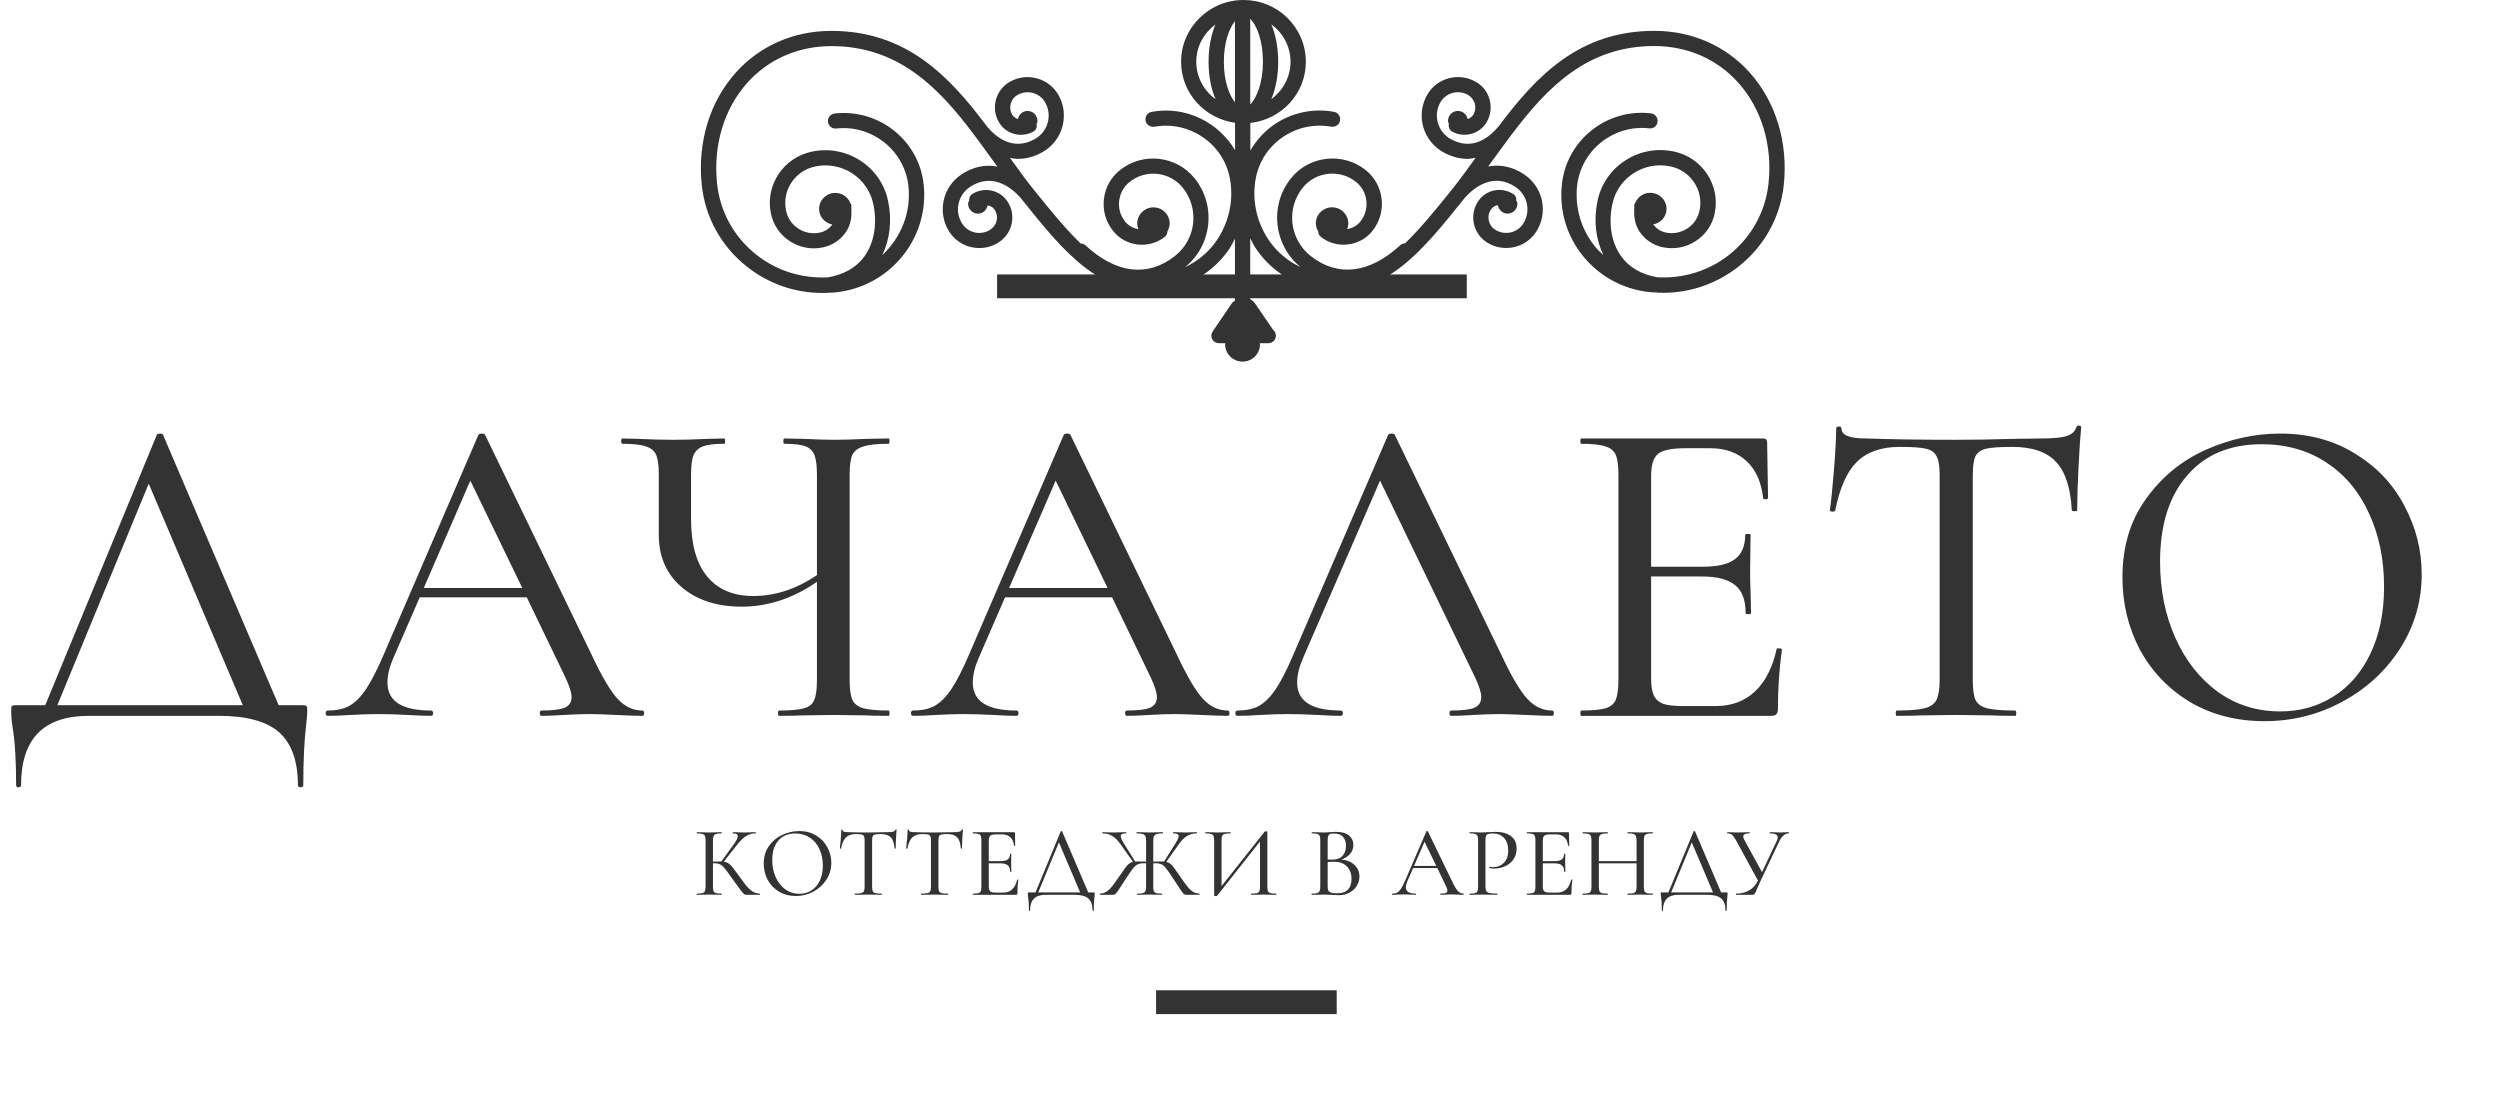 <svg width="210" height="92" viewBox="0 0 210 92" fill="none" xmlns="http://www.w3.org/2000/svg">
<path d="M83.757 24.053H123.208" stroke="#333333" stroke-width="2"/>
<path d="M97.11 84.184H112.283" stroke="#333333" stroke-width="2"/>
<path d="M63.815 75.063C63.826 75.063 63.832 75.08 63.832 75.113C63.832 75.147 63.826 75.164 63.815 75.164H62.702C62.622 75.164 62.554 75.144 62.498 75.105C62.441 75.06 62.342 74.945 62.2 74.76C62.059 74.575 61.815 74.238 61.469 73.749C61.181 73.34 60.977 73.065 60.858 72.924C60.744 72.778 60.623 72.675 60.492 72.613C60.368 72.546 60.198 72.512 59.983 72.512H59.889V74.482C59.889 74.65 59.906 74.776 59.94 74.861C59.974 74.939 60.039 74.992 60.135 75.021C60.237 75.049 60.396 75.063 60.611 75.063C60.623 75.063 60.628 75.08 60.628 75.113C60.628 75.147 60.623 75.164 60.611 75.164C60.43 75.164 60.285 75.161 60.178 75.155L59.558 75.147L58.971 75.155C58.864 75.161 58.719 75.164 58.538 75.164C58.527 75.164 58.521 75.147 58.521 75.113C58.521 75.08 58.527 75.063 58.538 75.063C58.753 75.063 58.909 75.049 59.005 75.021C59.107 74.992 59.175 74.939 59.209 74.861C59.249 74.776 59.269 74.65 59.269 74.482V70.584C59.269 70.416 59.249 70.293 59.209 70.214C59.175 70.135 59.107 70.082 59.005 70.054C58.909 70.02 58.756 70.003 58.547 70.003C58.535 70.003 58.529 69.987 58.529 69.953C58.529 69.919 58.535 69.902 58.547 69.902L58.971 69.911C59.221 69.922 59.416 69.928 59.558 69.928C59.728 69.928 59.937 69.922 60.186 69.911L60.611 69.902C60.623 69.902 60.628 69.919 60.628 69.953C60.628 69.987 60.623 70.003 60.611 70.003C60.402 70.003 60.246 70.02 60.144 70.054C60.048 70.088 59.98 70.147 59.94 70.231C59.906 70.309 59.889 70.433 59.889 70.601V72.377C60.195 72.366 60.385 72.361 60.458 72.361H60.594L61.597 70.98C61.846 70.643 61.971 70.396 61.971 70.239C61.971 70.155 61.937 70.096 61.869 70.062C61.801 70.023 61.696 70.003 61.554 70.003C61.543 70.003 61.538 69.987 61.538 69.953C61.538 69.919 61.543 69.902 61.554 69.902L61.92 69.911C62.146 69.922 62.353 69.928 62.54 69.928C62.739 69.928 62.94 69.922 63.143 69.911L63.466 69.902C63.483 69.902 63.492 69.919 63.492 69.953C63.492 69.987 63.483 70.003 63.466 70.003C63.177 70.003 62.911 70.079 62.668 70.231C62.43 70.382 62.183 70.621 61.928 70.946L60.798 72.377C60.957 72.4 61.09 72.45 61.198 72.529C61.311 72.602 61.422 72.706 61.529 72.84C61.636 72.975 61.821 73.222 62.081 73.581C62.348 73.957 62.56 74.243 62.719 74.44C62.883 74.63 63.053 74.782 63.228 74.894C63.404 75.001 63.599 75.057 63.815 75.063ZM66.848 75.265C66.321 75.265 65.852 75.144 65.438 74.903C65.03 74.656 64.713 74.325 64.486 73.909C64.265 73.489 64.155 73.031 64.155 72.537C64.155 71.959 64.302 71.465 64.596 71.056C64.891 70.64 65.268 70.329 65.727 70.121C66.192 69.914 66.664 69.81 67.146 69.81C67.684 69.81 68.157 69.936 68.565 70.189C68.972 70.436 69.284 70.764 69.499 71.174C69.72 71.583 69.831 72.018 69.831 72.478C69.831 72.989 69.695 73.458 69.423 73.884C69.151 74.311 68.785 74.647 68.327 74.894C67.874 75.141 67.381 75.265 66.848 75.265ZM67.146 75.08C67.519 75.08 67.854 74.987 68.148 74.802C68.449 74.617 68.683 74.347 68.853 73.994C69.029 73.635 69.117 73.208 69.117 72.714C69.117 72.192 69.021 71.726 68.828 71.317C68.641 70.907 68.372 70.587 68.021 70.357C67.67 70.127 67.262 70.012 66.797 70.012C66.192 70.012 65.718 70.211 65.378 70.609C65.038 71.002 64.868 71.547 64.868 72.243C64.868 72.77 64.965 73.25 65.157 73.682C65.35 74.115 65.619 74.457 65.965 74.709C66.31 74.956 66.704 75.08 67.146 75.08ZM71.872 70.062C71.52 70.062 71.249 70.158 71.056 70.349C70.869 70.534 70.733 70.84 70.648 71.266C70.642 71.283 70.623 71.291 70.589 71.291C70.56 71.286 70.546 71.278 70.546 71.266C70.569 71.109 70.594 70.857 70.623 70.508C70.651 70.16 70.665 69.897 70.665 69.717C70.665 69.689 70.682 69.675 70.716 69.675C70.75 69.675 70.767 69.689 70.767 69.717C70.767 69.84 70.92 69.902 71.226 69.902C71.713 69.919 72.282 69.928 72.934 69.928C73.268 69.928 73.622 69.922 73.996 69.911L74.574 69.902C74.778 69.902 74.928 69.888 75.024 69.86C75.126 69.832 75.191 69.776 75.22 69.692C75.225 69.67 75.242 69.658 75.271 69.658C75.299 69.658 75.313 69.67 75.313 69.692C75.296 69.855 75.279 70.107 75.262 70.45C75.245 70.786 75.237 71.059 75.237 71.266C75.237 71.278 75.22 71.283 75.186 71.283C75.157 71.283 75.14 71.278 75.135 71.266C75.112 70.834 75.01 70.525 74.829 70.34C74.653 70.155 74.378 70.062 74.005 70.062C73.778 70.062 73.614 70.074 73.512 70.096C73.415 70.118 73.347 70.166 73.308 70.239C73.274 70.312 73.257 70.433 73.257 70.601V74.482C73.257 74.656 73.274 74.782 73.308 74.861C73.347 74.939 73.421 74.992 73.529 75.021C73.642 75.049 73.82 75.063 74.064 75.063C74.075 75.063 74.081 75.08 74.081 75.113C74.081 75.147 74.075 75.164 74.064 75.164C73.871 75.164 73.718 75.161 73.605 75.155L72.934 75.147L72.288 75.155C72.175 75.161 72.016 75.164 71.812 75.164C71.801 75.164 71.795 75.147 71.795 75.113C71.795 75.08 71.801 75.063 71.812 75.063C72.05 75.063 72.226 75.049 72.339 75.021C72.452 74.992 72.528 74.939 72.569 74.861C72.608 74.776 72.628 74.65 72.628 74.482V70.584C72.628 70.421 72.608 70.306 72.569 70.239C72.535 70.166 72.467 70.118 72.365 70.096C72.268 70.074 72.104 70.062 71.872 70.062ZM77.444 70.062C77.092 70.062 76.82 70.158 76.628 70.349C76.441 70.534 76.305 70.84 76.22 71.266C76.214 71.283 76.194 71.291 76.16 71.291C76.132 71.286 76.118 71.278 76.118 71.266C76.14 71.109 76.166 70.857 76.194 70.508C76.223 70.16 76.237 69.897 76.237 69.717C76.237 69.689 76.254 69.675 76.288 69.675C76.322 69.675 76.339 69.689 76.339 69.717C76.339 69.84 76.492 69.902 76.798 69.902C77.285 69.919 77.854 69.928 78.506 69.928C78.84 69.928 79.194 69.922 79.568 69.911L80.145 69.902C80.35 69.902 80.499 69.888 80.596 69.86C80.698 69.832 80.763 69.776 80.791 69.692C80.797 69.67 80.814 69.658 80.842 69.658C80.871 69.658 80.885 69.67 80.885 69.692C80.868 69.855 80.851 70.107 80.834 70.45C80.817 70.786 80.808 71.059 80.808 71.266C80.808 71.278 80.791 71.283 80.757 71.283C80.729 71.283 80.712 71.278 80.706 71.266C80.684 70.834 80.582 70.525 80.4 70.34C80.225 70.155 79.95 70.062 79.576 70.062C79.35 70.062 79.185 70.074 79.083 70.096C78.987 70.118 78.919 70.166 78.879 70.239C78.846 70.312 78.829 70.433 78.829 70.601V74.482C78.829 74.656 78.846 74.782 78.879 74.861C78.919 74.939 78.993 74.992 79.1 75.021C79.214 75.049 79.392 75.063 79.636 75.063C79.647 75.063 79.653 75.08 79.653 75.113C79.653 75.147 79.647 75.164 79.636 75.164C79.443 75.164 79.29 75.161 79.177 75.155L78.506 75.147L77.86 75.155C77.746 75.161 77.588 75.164 77.384 75.164C77.372 75.164 77.367 75.147 77.367 75.113C77.367 75.08 77.372 75.063 77.384 75.063C77.622 75.063 77.797 75.049 77.911 75.021C78.024 74.992 78.101 74.939 78.14 74.861C78.18 74.776 78.2 74.65 78.2 74.482V70.584C78.2 70.421 78.18 70.306 78.14 70.239C78.106 70.166 78.038 70.118 77.936 70.096C77.84 70.074 77.676 70.062 77.444 70.062ZM85.437 73.901C85.437 73.884 85.454 73.879 85.488 73.884C85.522 73.884 85.539 73.893 85.539 73.909C85.488 74.274 85.462 74.65 85.462 75.037C85.462 75.083 85.451 75.116 85.428 75.138C85.411 75.155 85.377 75.164 85.326 75.164H81.732C81.721 75.164 81.715 75.147 81.715 75.113C81.715 75.08 81.721 75.063 81.732 75.063C81.942 75.063 82.095 75.049 82.191 75.021C82.287 74.992 82.352 74.939 82.386 74.861C82.42 74.776 82.437 74.65 82.437 74.482V70.584C82.437 70.416 82.42 70.293 82.386 70.214C82.352 70.135 82.287 70.082 82.191 70.054C82.095 70.02 81.942 70.003 81.732 70.003C81.721 70.003 81.715 69.987 81.715 69.953C81.715 69.919 81.721 69.902 81.732 69.902H85.182C85.233 69.902 85.258 69.928 85.258 69.978L85.275 71.03C85.275 71.047 85.258 71.056 85.224 71.056C85.197 71.056 85.182 71.047 85.182 71.03C85.148 70.727 85.043 70.495 84.868 70.332C84.692 70.169 84.463 70.088 84.179 70.088H83.712C83.446 70.088 83.27 70.124 83.185 70.197C83.1 70.27 83.058 70.41 83.058 70.618V72.335H84.035C84.318 72.335 84.522 72.288 84.647 72.192C84.777 72.097 84.842 71.943 84.842 71.729C84.842 71.718 84.859 71.712 84.893 71.712C84.927 71.712 84.944 71.718 84.944 71.729L84.936 72.428C84.936 72.591 84.939 72.714 84.944 72.798L84.953 73.219C84.953 73.231 84.936 73.236 84.901 73.236C84.868 73.236 84.85 73.231 84.85 73.219C84.85 72.972 84.786 72.795 84.655 72.689C84.525 72.576 84.313 72.52 84.018 72.52H83.058V74.448C83.058 74.594 83.075 74.704 83.109 74.776C83.143 74.849 83.202 74.903 83.287 74.936C83.372 74.965 83.502 74.979 83.678 74.979H84.281C84.582 74.979 84.831 74.886 85.029 74.701C85.227 74.51 85.363 74.243 85.437 73.901ZM91.861 74.962C91.907 74.962 91.932 74.967 91.938 74.979C91.949 74.984 91.955 75.012 91.955 75.063C91.955 75.091 91.949 75.167 91.938 75.29C91.898 75.605 91.878 76 91.878 76.477C91.878 76.505 91.861 76.519 91.827 76.519C91.793 76.519 91.776 76.505 91.776 76.477C91.776 76.022 91.657 75.689 91.419 75.475C91.181 75.268 90.802 75.164 90.281 75.164H87.808C86.953 75.164 86.525 75.602 86.525 76.477C86.525 76.505 86.508 76.519 86.474 76.519C86.445 76.519 86.432 76.505 86.432 76.477C86.432 76.011 86.409 75.644 86.364 75.374C86.347 75.268 86.338 75.164 86.338 75.063C86.338 75.018 86.341 74.99 86.347 74.979C86.358 74.967 86.386 74.962 86.432 74.962H86.984L89.1 69.835C89.105 69.818 89.125 69.81 89.159 69.81C89.193 69.81 89.213 69.818 89.219 69.835L91.411 74.962H91.861ZM87.213 74.962H90.731L88.947 70.761L87.213 74.962ZM100.749 75.063C100.76 75.063 100.766 75.08 100.766 75.113C100.766 75.147 100.76 75.164 100.749 75.164H99.627C99.559 75.164 99.499 75.144 99.448 75.105C99.398 75.06 99.31 74.948 99.185 74.768C99.06 74.583 98.837 74.243 98.514 73.749C98.253 73.351 98.061 73.076 97.936 72.924C97.817 72.768 97.692 72.66 97.562 72.605C97.432 72.543 97.256 72.512 97.035 72.512C96.967 72.512 96.913 72.515 96.874 72.52V74.482C96.874 74.65 96.891 74.776 96.925 74.861C96.959 74.939 97.027 74.992 97.129 75.021C97.231 75.049 97.389 75.063 97.605 75.063C97.616 75.063 97.622 75.08 97.622 75.113C97.622 75.147 97.616 75.164 97.605 75.164C97.423 75.164 97.279 75.161 97.171 75.155L96.551 75.147L95.965 75.155C95.863 75.161 95.721 75.164 95.54 75.164C95.523 75.164 95.514 75.147 95.514 75.113C95.514 75.08 95.523 75.063 95.54 75.063C95.755 75.063 95.911 75.049 96.007 75.021C96.109 74.992 96.177 74.939 96.211 74.861C96.251 74.776 96.271 74.65 96.271 74.482V72.52L96.101 72.512C95.88 72.512 95.704 72.543 95.574 72.605C95.443 72.66 95.316 72.768 95.192 72.924C95.067 73.076 94.877 73.348 94.622 73.741C94.367 74.14 94.16 74.457 94.002 74.692C93.843 74.923 93.739 75.06 93.688 75.105C93.636 75.144 93.577 75.164 93.509 75.164H92.396C92.384 75.164 92.379 75.147 92.379 75.113C92.379 75.08 92.384 75.063 92.396 75.063C92.6 75.057 92.781 75.004 92.94 74.903C93.104 74.796 93.263 74.647 93.416 74.457C93.569 74.26 93.778 73.968 94.044 73.581C94.265 73.256 94.427 73.025 94.529 72.891C94.631 72.751 94.73 72.641 94.826 72.562C94.928 72.478 95.044 72.422 95.174 72.394L94.146 70.946C93.908 70.604 93.671 70.362 93.433 70.222C93.195 70.076 92.92 70.003 92.608 70.003C92.597 70.003 92.591 69.987 92.591 69.953C92.591 69.919 92.597 69.902 92.608 69.902L92.931 69.911C93.146 69.922 93.348 69.928 93.534 69.928C93.722 69.928 93.934 69.922 94.172 69.911L94.588 69.902C94.605 69.902 94.614 69.919 94.614 69.953C94.614 69.987 94.605 70.003 94.588 70.003C94.435 70.003 94.322 70.023 94.248 70.062C94.174 70.096 94.138 70.152 94.138 70.231C94.138 70.371 94.262 70.635 94.512 71.022L95.353 72.369C95.409 72.364 95.506 72.361 95.642 72.361C95.71 72.361 95.919 72.366 96.271 72.377V70.584C96.271 70.421 96.248 70.301 96.203 70.222C96.157 70.138 96.078 70.082 95.965 70.054C95.857 70.02 95.695 70.003 95.48 70.003C95.469 70.003 95.463 69.987 95.463 69.953C95.463 69.919 95.469 69.902 95.48 69.902L95.939 69.911C96.2 69.922 96.403 69.928 96.551 69.928C96.709 69.928 96.93 69.922 97.214 69.911L97.673 69.902C97.684 69.902 97.69 69.919 97.69 69.953C97.69 69.987 97.684 70.003 97.673 70.003C97.457 70.003 97.293 70.02 97.18 70.054C97.072 70.088 96.993 70.147 96.942 70.231C96.896 70.315 96.874 70.438 96.874 70.601V72.377C97.225 72.366 97.435 72.361 97.503 72.361C97.633 72.361 97.726 72.364 97.783 72.369L98.624 71.03C98.754 70.828 98.851 70.665 98.913 70.542C98.975 70.419 99.007 70.318 99.007 70.239C99.007 70.155 98.97 70.096 98.896 70.062C98.822 70.023 98.709 70.003 98.556 70.003C98.539 70.003 98.531 69.987 98.531 69.953C98.531 69.919 98.539 69.902 98.556 69.902L98.973 69.911C99.211 69.922 99.423 69.928 99.61 69.928C99.797 69.928 99.998 69.922 100.213 69.911L100.536 69.902C100.547 69.902 100.553 69.919 100.553 69.953C100.553 69.987 100.547 70.003 100.536 70.003C100.224 70.003 99.95 70.076 99.712 70.222C99.474 70.362 99.236 70.604 98.998 70.946L97.97 72.394C98.1 72.422 98.213 72.478 98.31 72.562C98.412 72.641 98.514 72.751 98.616 72.891C98.718 73.025 98.879 73.256 99.1 73.581C99.366 73.968 99.576 74.26 99.729 74.457C99.882 74.647 100.037 74.796 100.196 74.903C100.36 75.004 100.545 75.057 100.749 75.063ZM107.19 75.063C107.207 75.063 107.216 75.08 107.216 75.113C107.216 75.147 107.207 75.164 107.19 75.164C107.009 75.164 106.867 75.161 106.765 75.155L106.153 75.147L105.516 75.155C105.414 75.161 105.278 75.164 105.108 75.164C105.091 75.164 105.083 75.147 105.083 75.113C105.083 75.08 105.091 75.063 105.108 75.063C105.329 75.063 105.488 75.049 105.584 75.021C105.686 74.992 105.754 74.939 105.788 74.861C105.822 74.782 105.839 74.656 105.839 74.482V70.685L102.236 75.248C102.219 75.265 102.183 75.273 102.126 75.273C102.092 75.273 102.061 75.268 102.032 75.256C102.004 75.245 101.99 75.231 101.99 75.214V70.584C101.99 70.416 101.97 70.293 101.93 70.214C101.896 70.135 101.828 70.082 101.726 70.054C101.63 70.02 101.478 70.003 101.268 70.003C101.251 70.003 101.242 69.987 101.242 69.953C101.242 69.919 101.251 69.902 101.268 69.902L101.709 69.911C101.959 69.922 102.154 69.928 102.296 69.928C102.483 69.928 102.701 69.922 102.95 69.911L103.349 69.902C103.366 69.902 103.375 69.919 103.375 69.953C103.375 69.987 103.366 70.003 103.349 70.003C103.128 70.003 102.967 70.02 102.865 70.054C102.769 70.082 102.701 70.135 102.661 70.214C102.627 70.293 102.61 70.416 102.61 70.584V74.431L106.23 69.86C106.247 69.838 106.281 69.827 106.332 69.827C106.366 69.827 106.394 69.832 106.417 69.843C106.445 69.855 106.459 69.869 106.459 69.885V74.482C106.459 74.65 106.476 74.776 106.51 74.861C106.55 74.939 106.621 74.992 106.723 75.021C106.825 75.049 106.981 75.063 107.19 75.063ZM112.688 72.201C113.14 72.24 113.503 72.391 113.775 72.655C114.053 72.913 114.192 73.233 114.192 73.615C114.192 73.912 114.115 74.182 113.962 74.423C113.809 74.664 113.599 74.855 113.333 74.995C113.072 75.13 112.778 75.197 112.45 75.197C112.268 75.197 112.07 75.189 111.855 75.172C111.775 75.167 111.682 75.161 111.575 75.155C111.466 75.15 111.345 75.147 111.209 75.147L110.623 75.155C110.515 75.161 110.37 75.164 110.189 75.164C110.178 75.164 110.173 75.147 110.173 75.113C110.173 75.08 110.178 75.063 110.189 75.063C110.393 75.063 110.543 75.049 110.64 75.021C110.742 74.987 110.81 74.931 110.844 74.852C110.883 74.773 110.903 74.65 110.903 74.482V70.584C110.903 70.416 110.886 70.293 110.852 70.214C110.818 70.135 110.753 70.082 110.657 70.054C110.56 70.02 110.41 70.003 110.206 70.003C110.189 70.003 110.181 69.987 110.181 69.953C110.181 69.919 110.189 69.902 110.206 69.902L110.623 69.911C110.861 69.922 111.056 69.928 111.209 69.928C111.311 69.928 111.405 69.925 111.49 69.919C111.58 69.914 111.656 69.908 111.719 69.902C111.894 69.885 112.061 69.877 112.22 69.877C112.707 69.877 113.072 69.978 113.316 70.18C113.56 70.382 113.682 70.652 113.682 70.988C113.682 71.258 113.594 71.499 113.418 71.712C113.242 71.92 112.999 72.083 112.688 72.201ZM112.05 70.012C111.908 70.012 111.801 70.026 111.727 70.054C111.659 70.076 111.609 70.13 111.575 70.214C111.541 70.298 111.524 70.427 111.524 70.601V72.201L111.906 72.209C112.297 72.209 112.586 72.103 112.773 71.889C112.965 71.676 113.062 71.395 113.062 71.047C113.062 70.733 112.979 70.483 112.815 70.298C112.651 70.107 112.396 70.012 112.05 70.012ZM112.322 75.037C112.73 75.037 113.033 74.933 113.231 74.726C113.429 74.513 113.529 74.213 113.529 73.825C113.529 73.399 113.404 73.056 113.155 72.798C112.911 72.534 112.571 72.4 112.135 72.394C111.976 72.389 111.772 72.394 111.524 72.411V74.482C111.524 74.622 111.543 74.731 111.583 74.81C111.628 74.889 111.707 74.948 111.821 74.987C111.934 75.021 112.101 75.037 112.322 75.037ZM122.925 75.063C122.947 75.063 122.959 75.08 122.959 75.113C122.959 75.147 122.947 75.164 122.925 75.164C122.817 75.164 122.65 75.158 122.424 75.147C122.197 75.135 122.03 75.13 121.922 75.13C121.792 75.13 121.63 75.135 121.438 75.147C121.256 75.158 121.115 75.164 121.013 75.164C120.991 75.164 120.979 75.147 120.979 75.113C120.979 75.08 120.991 75.063 121.013 75.063C121.217 75.063 121.361 75.046 121.446 75.012C121.537 74.973 121.582 74.906 121.582 74.81C121.582 74.726 121.543 74.6 121.463 74.431L120.733 72.916H118.702L118.2 74.069C118.127 74.238 118.09 74.392 118.09 74.532C118.09 74.886 118.365 75.063 118.914 75.063C118.943 75.063 118.957 75.08 118.957 75.113C118.957 75.147 118.943 75.164 118.914 75.164C118.812 75.164 118.665 75.158 118.472 75.147C118.257 75.135 118.07 75.13 117.912 75.13C117.77 75.13 117.597 75.135 117.393 75.147C117.223 75.158 117.079 75.164 116.96 75.164C116.931 75.164 116.917 75.147 116.917 75.113C116.917 75.08 116.931 75.063 116.96 75.063C117.118 75.063 117.252 75.034 117.359 74.979C117.473 74.917 117.58 74.81 117.682 74.659C117.784 74.507 117.898 74.285 118.022 73.994L119.815 69.835C119.826 69.818 119.849 69.81 119.883 69.81C119.917 69.81 119.937 69.818 119.942 69.835L121.965 74.01C122.157 74.42 122.322 74.698 122.458 74.844C122.593 74.99 122.749 75.063 122.925 75.063ZM118.778 72.739H120.648L119.662 70.702L118.778 72.739ZM124.778 74.448C124.778 74.628 124.801 74.76 124.846 74.844C124.891 74.923 124.982 74.979 125.118 75.012C125.254 75.046 125.466 75.063 125.755 75.063C125.772 75.063 125.78 75.08 125.78 75.113C125.78 75.147 125.772 75.164 125.755 75.164C125.523 75.164 125.342 75.161 125.211 75.155L124.472 75.147L123.894 75.155C123.792 75.161 123.648 75.164 123.461 75.164C123.444 75.164 123.435 75.147 123.435 75.113C123.435 75.08 123.444 75.063 123.461 75.063C123.665 75.063 123.815 75.049 123.911 75.021C124.008 74.992 124.073 74.939 124.107 74.861C124.141 74.776 124.158 74.65 124.158 74.482V70.584C124.158 70.416 124.141 70.293 124.107 70.214C124.073 70.135 124.008 70.082 123.911 70.054C123.815 70.02 123.665 70.003 123.461 70.003C123.444 70.003 123.435 69.987 123.435 69.953C123.435 69.919 123.444 69.902 123.461 69.902L123.894 69.911C124.132 69.922 124.322 69.928 124.463 69.928C124.599 69.928 124.761 69.919 124.948 69.902C125.016 69.902 125.121 69.899 125.262 69.894C125.41 69.882 125.537 69.877 125.645 69.877C126.171 69.877 126.594 69.995 126.911 70.231C127.233 70.461 127.395 70.811 127.395 71.283C127.395 71.648 127.301 71.956 127.115 72.209C126.934 72.462 126.698 72.65 126.409 72.773C126.126 72.896 125.831 72.958 125.526 72.958C125.362 72.958 125.223 72.944 125.109 72.916C125.098 72.916 125.092 72.902 125.092 72.874C125.092 72.857 125.095 72.84 125.101 72.823C125.112 72.807 125.124 72.801 125.135 72.807C125.22 72.829 125.319 72.84 125.432 72.84C125.784 72.84 126.081 72.719 126.324 72.478C126.568 72.237 126.69 71.889 126.69 71.434C126.69 70.991 126.574 70.643 126.341 70.391C126.109 70.138 125.804 70.012 125.424 70.012C125.237 70.012 125.101 70.026 125.016 70.054C124.931 70.076 124.869 70.13 124.829 70.214C124.795 70.293 124.778 70.421 124.778 70.601V74.448ZM131.975 73.901C131.975 73.884 131.992 73.879 132.026 73.884C132.06 73.884 132.077 73.893 132.077 73.909C132.026 74.274 132 74.65 132 75.037C132 75.083 131.989 75.116 131.966 75.138C131.949 75.155 131.915 75.164 131.864 75.164H128.27C128.259 75.164 128.253 75.147 128.253 75.113C128.253 75.08 128.259 75.063 128.27 75.063C128.48 75.063 128.632 75.049 128.729 75.021C128.825 74.992 128.89 74.939 128.924 74.861C128.958 74.776 128.975 74.65 128.975 74.482V70.584C128.975 70.416 128.958 70.293 128.924 70.214C128.89 70.135 128.825 70.082 128.729 70.054C128.632 70.02 128.48 70.003 128.27 70.003C128.259 70.003 128.253 69.987 128.253 69.953C128.253 69.919 128.259 69.902 128.27 69.902H131.72C131.771 69.902 131.796 69.928 131.796 69.978L131.813 71.03C131.813 71.047 131.796 71.056 131.762 71.056C131.734 71.056 131.72 71.047 131.72 71.03C131.686 70.727 131.581 70.495 131.406 70.332C131.23 70.169 131 70.088 130.717 70.088H130.25C129.984 70.088 129.808 70.124 129.723 70.197C129.638 70.27 129.596 70.41 129.596 70.618V72.335H130.573C130.856 72.335 131.06 72.288 131.185 72.192C131.315 72.097 131.38 71.943 131.38 71.729C131.38 71.718 131.397 71.712 131.431 71.712C131.465 71.712 131.482 71.718 131.482 71.729L131.474 72.428C131.474 72.591 131.476 72.714 131.482 72.798L131.491 73.219C131.491 73.231 131.474 73.236 131.44 73.236C131.406 73.236 131.389 73.231 131.389 73.219C131.389 72.972 131.323 72.795 131.193 72.689C131.063 72.576 130.85 72.52 130.556 72.52H129.596V74.448C129.596 74.594 129.613 74.704 129.647 74.776C129.681 74.849 129.74 74.903 129.825 74.936C129.91 74.965 130.04 74.979 130.216 74.979H130.819C131.119 74.979 131.369 74.886 131.567 74.701C131.765 74.51 131.901 74.243 131.975 73.901ZM138.815 75.063C138.832 75.063 138.841 75.08 138.841 75.113C138.841 75.147 138.832 75.164 138.815 75.164C138.634 75.164 138.492 75.161 138.39 75.155L137.787 75.147L137.133 75.155C137.037 75.161 136.903 75.164 136.733 75.164C136.716 75.164 136.708 75.147 136.708 75.113C136.708 75.08 136.716 75.063 136.733 75.063C136.954 75.063 137.113 75.049 137.209 75.021C137.311 74.992 137.379 74.939 137.413 74.861C137.453 74.776 137.473 74.65 137.473 74.482V72.52H134.303V74.482C134.303 74.65 134.32 74.776 134.354 74.861C134.394 74.939 134.462 74.992 134.558 75.021C134.66 75.049 134.821 75.063 135.042 75.063C135.054 75.063 135.059 75.08 135.059 75.113C135.059 75.147 135.054 75.164 135.042 75.164C134.861 75.164 134.719 75.161 134.617 75.155L133.98 75.147L133.385 75.155C133.283 75.161 133.139 75.164 132.952 75.164C132.941 75.164 132.935 75.147 132.935 75.113C132.935 75.08 132.941 75.063 132.952 75.063C133.168 75.063 133.323 75.049 133.419 75.021C133.521 74.992 133.589 74.939 133.623 74.861C133.663 74.776 133.683 74.65 133.683 74.482V70.584C133.683 70.416 133.663 70.293 133.623 70.214C133.589 70.135 133.521 70.082 133.419 70.054C133.323 70.02 133.171 70.003 132.961 70.003C132.95 70.003 132.944 69.987 132.944 69.953C132.944 69.919 132.95 69.902 132.961 69.902L133.394 69.911C133.632 69.922 133.827 69.928 133.98 69.928C134.15 69.928 134.366 69.922 134.626 69.911L135.042 69.902C135.054 69.902 135.059 69.919 135.059 69.953C135.059 69.987 135.054 70.003 135.042 70.003C134.827 70.003 134.668 70.02 134.566 70.054C134.465 70.088 134.394 70.147 134.354 70.231C134.32 70.309 134.303 70.433 134.303 70.601V72.335H137.473V70.601C137.473 70.433 137.453 70.309 137.413 70.231C137.379 70.147 137.311 70.088 137.209 70.054C137.107 70.02 136.949 70.003 136.733 70.003C136.716 70.003 136.708 69.987 136.708 69.953C136.708 69.919 136.716 69.902 136.733 69.902L137.133 69.911C137.382 69.922 137.6 69.928 137.787 69.928C137.94 69.928 138.141 69.922 138.39 69.911L138.815 69.902C138.832 69.902 138.841 69.919 138.841 69.953C138.841 69.987 138.832 70.003 138.815 70.003C138.6 70.003 138.441 70.02 138.339 70.054C138.243 70.082 138.175 70.135 138.135 70.214C138.101 70.293 138.084 70.416 138.084 70.584V74.482C138.084 74.65 138.101 74.776 138.135 74.861C138.175 74.939 138.243 74.992 138.339 75.021C138.441 75.049 138.6 75.063 138.815 75.063ZM145.025 74.962C145.07 74.962 145.096 74.967 145.101 74.979C145.113 74.984 145.118 75.012 145.118 75.063C145.118 75.091 145.113 75.167 145.101 75.29C145.062 75.605 145.042 76 145.042 76.477C145.042 76.505 145.025 76.519 144.991 76.519C144.957 76.519 144.94 76.505 144.94 76.477C144.94 76.022 144.821 75.689 144.583 75.475C144.345 75.268 143.966 75.164 143.444 75.164H140.971C140.116 75.164 139.688 75.602 139.688 76.477C139.688 76.505 139.671 76.519 139.637 76.519C139.609 76.519 139.595 76.505 139.595 76.477C139.595 76.011 139.573 75.644 139.527 75.374C139.51 75.268 139.501 75.164 139.501 75.063C139.501 75.018 139.505 74.99 139.51 74.979C139.522 74.967 139.549 74.962 139.595 74.962H140.147L142.263 69.835C142.269 69.818 142.289 69.81 142.323 69.81C142.357 69.81 142.377 69.818 142.382 69.835L144.574 74.962H145.025ZM140.377 74.962H143.894L142.11 70.761L140.377 74.962ZM150.253 69.902C150.27 69.902 150.279 69.919 150.279 69.953C150.279 69.987 150.27 70.003 150.253 70.003C150.106 70.003 149.961 70.062 149.82 70.18C149.684 70.293 149.565 70.453 149.463 70.66L147.9 73.968C147.826 74.137 147.764 74.277 147.713 74.389C147.667 74.496 147.628 74.586 147.594 74.659C147.543 74.782 147.497 74.886 147.458 74.97C147.418 75.049 147.378 75.102 147.339 75.13C147.305 75.152 147.254 75.164 147.186 75.164H145.835C145.823 75.164 145.818 75.147 145.818 75.113C145.818 75.08 145.823 75.063 145.835 75.063C146.243 75.063 146.602 74.976 146.914 74.802C147.231 74.622 147.483 74.344 147.67 73.968L145.835 70.601C145.71 70.371 145.597 70.214 145.495 70.13C145.398 70.045 145.266 70.003 145.096 70.003C145.084 70.003 145.079 69.987 145.079 69.953C145.079 69.919 145.084 69.902 145.096 69.902L145.419 69.911C145.588 69.922 145.747 69.928 145.894 69.928C146.138 69.928 146.384 69.922 146.634 69.911C146.713 69.905 146.821 69.902 146.956 69.902C146.967 69.902 146.973 69.919 146.973 69.953C146.973 69.987 146.967 70.003 146.956 70.003C146.605 70.003 146.43 70.093 146.43 70.273C146.43 70.335 146.455 70.416 146.506 70.517L148.01 73.261L149.251 70.626C149.302 70.525 149.327 70.433 149.327 70.349C149.327 70.118 149.109 70.003 148.673 70.003C148.661 70.003 148.656 69.987 148.656 69.953C148.656 69.919 148.661 69.902 148.673 69.902L149.03 69.911C149.234 69.922 149.412 69.928 149.565 69.928C149.678 69.928 149.797 69.922 149.922 69.911L150.253 69.902Z" fill="#333333"/>
<path d="M25.401 59.236C25.601 59.236 25.714 59.261 25.739 59.311C25.789 59.336 25.814 59.46 25.814 59.684C25.814 59.808 25.789 60.144 25.739 60.69C25.564 62.082 25.476 63.834 25.476 65.947C25.476 66.071 25.401 66.133 25.25 66.133C25.099 66.133 25.024 66.071 25.024 65.947C25.024 63.934 24.497 62.455 23.444 61.51C22.39 60.591 20.709 60.131 18.401 60.131H7.451C3.663 60.131 1.769 62.069 1.769 65.947C1.769 66.071 1.694 66.133 1.543 66.133C1.418 66.133 1.355 66.071 1.355 65.947C1.355 63.884 1.254 62.256 1.054 61.063C0.979 60.591 0.941 60.131 0.941 59.684C0.941 59.485 0.953 59.36 0.979 59.311C1.029 59.261 1.154 59.236 1.355 59.236H3.801L13.171 36.532C13.196 36.457 13.284 36.42 13.434 36.42C13.585 36.42 13.672 36.457 13.697 36.532L23.406 59.236H25.401ZM4.817 59.236H20.396L12.493 40.633L4.817 59.236ZM53.959 59.684C54.059 59.684 54.109 59.758 54.109 59.907C54.109 60.056 54.059 60.131 53.959 60.131C53.482 60.131 52.742 60.106 51.738 60.056C50.735 60.007 49.995 59.982 49.518 59.982C48.941 59.982 48.226 60.007 47.373 60.056C46.57 60.106 45.943 60.131 45.492 60.131C45.391 60.131 45.341 60.056 45.341 59.907C45.341 59.758 45.391 59.684 45.492 59.684C46.395 59.684 47.035 59.609 47.411 59.46C47.812 59.286 48.013 58.988 48.013 58.565C48.013 58.192 47.837 57.633 47.486 56.887L44.25 50.177H35.256L33.036 55.284C32.71 56.03 32.547 56.713 32.547 57.335C32.547 58.901 33.764 59.684 36.197 59.684C36.322 59.684 36.385 59.758 36.385 59.907C36.385 60.056 36.322 60.131 36.197 60.131C35.745 60.131 35.093 60.106 34.24 60.056C33.287 60.007 32.459 59.982 31.757 59.982C31.13 59.982 30.364 60.007 29.461 60.056C28.709 60.106 28.069 60.131 27.542 60.131C27.417 60.131 27.354 60.056 27.354 59.907C27.354 59.758 27.417 59.684 27.542 59.684C28.245 59.684 28.834 59.559 29.311 59.311C29.812 59.037 30.289 58.565 30.741 57.894C31.192 57.223 31.694 56.241 32.246 54.949L40.186 36.532C40.236 36.457 40.336 36.42 40.487 36.42C40.637 36.42 40.725 36.457 40.75 36.532L49.706 55.023C50.559 56.838 51.287 58.068 51.889 58.714C52.491 59.36 53.181 59.684 53.959 59.684ZM35.595 49.394H43.874L39.508 40.372L35.595 49.394ZM74.644 59.684C74.693 59.684 74.719 59.758 74.719 59.907C74.719 60.056 74.693 60.131 74.644 60.131C73.841 60.131 73.201 60.118 72.725 60.093L70.09 60.056L67.381 60.093C66.93 60.118 66.29 60.131 65.462 60.131C65.387 60.131 65.349 60.056 65.349 59.907C65.349 59.758 65.387 59.684 65.462 59.684C66.415 59.684 67.105 59.621 67.532 59.497C67.983 59.373 68.271 59.137 68.397 58.789C68.548 58.441 68.623 57.882 68.623 57.111V48.872C66.616 50.264 64.508 50.96 62.301 50.96C60.219 50.96 58.538 50.413 57.258 49.319C55.979 48.226 55.339 46.759 55.339 44.92V39.85C55.339 39.104 55.264 38.557 55.114 38.21C54.963 37.862 54.675 37.626 54.248 37.501C53.847 37.352 53.194 37.278 52.291 37.278C52.216 37.278 52.178 37.203 52.178 37.054C52.178 36.905 52.216 36.83 52.291 36.83L53.721 36.867C54.675 36.917 55.628 36.942 56.581 36.942C57.434 36.942 58.362 36.917 59.366 36.867L60.833 36.83C60.883 36.83 60.909 36.905 60.909 37.054C60.909 37.203 60.883 37.278 60.833 37.278C60.031 37.278 59.428 37.352 59.027 37.501C58.651 37.65 58.387 37.911 58.237 38.284C58.111 38.632 58.049 39.179 58.049 39.925V43.615C58.049 45.728 58.5 47.331 59.403 48.425C60.306 49.518 61.598 50.065 63.279 50.065C65.111 50.065 66.892 49.481 68.623 48.313V39.925C68.623 39.179 68.56 38.632 68.435 38.284C68.309 37.911 68.058 37.65 67.682 37.501C67.306 37.352 66.704 37.278 65.876 37.278C65.826 37.278 65.801 37.203 65.801 37.054C65.801 36.905 65.826 36.83 65.876 36.83L67.607 36.867C68.61 36.917 69.438 36.942 70.09 36.942C70.793 36.942 71.671 36.917 72.725 36.867L74.644 36.83C74.693 36.83 74.719 36.905 74.719 37.054C74.719 37.203 74.693 37.278 74.644 37.278C73.69 37.278 72.988 37.352 72.536 37.501C72.085 37.626 71.771 37.862 71.596 38.21C71.445 38.557 71.37 39.104 71.37 39.85V57.111C71.37 57.857 71.445 58.416 71.596 58.789C71.771 59.137 72.085 59.373 72.536 59.497C72.988 59.621 73.69 59.684 74.644 59.684ZM103.126 59.684C103.226 59.684 103.276 59.758 103.276 59.907C103.276 60.056 103.226 60.131 103.126 60.131C102.65 60.131 101.909 60.106 100.906 60.056C99.903 60.007 99.162 59.982 98.686 59.982C98.108 59.982 97.393 60.007 96.541 60.056C95.738 60.106 95.111 60.131 94.659 60.131C94.559 60.131 94.509 60.056 94.509 59.907C94.509 59.758 94.559 59.684 94.659 59.684C95.562 59.684 96.202 59.609 96.578 59.46C96.98 59.286 97.18 58.988 97.18 58.565C97.18 58.192 97.005 57.633 96.654 56.887L93.417 50.177H84.424L82.204 55.284C81.878 56.03 81.714 56.713 81.714 57.335C81.714 58.901 82.931 59.684 85.365 59.684C85.49 59.684 85.553 59.758 85.553 59.907C85.553 60.056 85.49 60.131 85.365 60.131C84.913 60.131 84.26 60.106 83.408 60.056C82.454 60.007 81.626 59.982 80.924 59.982C80.297 59.982 79.532 60.007 78.629 60.056C77.876 60.106 77.237 60.131 76.71 60.131C76.584 60.131 76.522 60.056 76.522 59.907C76.522 59.758 76.584 59.684 76.71 59.684C77.412 59.684 78.002 59.559 78.478 59.311C78.98 59.037 79.457 58.565 79.908 57.894C80.36 57.223 80.862 56.241 81.413 54.949L89.353 36.532C89.404 36.457 89.504 36.42 89.654 36.42C89.805 36.42 89.893 36.457 89.918 36.532L98.874 55.023C99.727 56.838 100.454 58.068 101.056 58.714C101.658 59.36 102.348 59.684 103.126 59.684ZM84.763 49.394H93.041L88.676 40.372L84.763 49.394ZM130.374 59.684C130.475 59.684 130.524 59.758 130.524 59.907C130.524 60.056 130.475 60.131 130.374 60.131C129.897 60.131 129.157 60.106 128.154 60.056C127.15 60.007 126.41 59.982 125.933 59.982C125.357 59.982 124.642 60.007 123.788 60.056C122.986 60.106 122.359 60.131 121.907 60.131C121.807 60.131 121.756 60.056 121.756 59.907C121.756 59.758 121.807 59.684 121.907 59.684C122.81 59.684 123.45 59.609 123.826 59.46C124.228 59.286 124.428 58.988 124.428 58.565C124.428 58.192 124.253 57.633 123.901 56.887L115.924 40.372L109.451 55.284C109.126 56.03 108.962 56.713 108.962 57.335C108.962 58.901 110.179 59.684 112.612 59.684C112.738 59.684 112.801 59.758 112.801 59.907C112.801 60.056 112.738 60.131 112.612 60.131C112.161 60.131 111.509 60.106 110.656 60.056C109.703 60.007 108.875 59.982 108.172 59.982C107.545 59.982 106.78 60.007 105.877 60.056C105.124 60.106 104.484 60.131 103.957 60.131C103.832 60.131 103.769 60.056 103.769 59.907C103.769 59.758 103.832 59.684 103.957 59.684C104.66 59.684 105.25 59.559 105.726 59.311C106.228 59.037 106.704 58.565 107.156 57.894C107.608 57.223 108.11 56.241 108.661 54.949L116.601 36.532C116.652 36.457 116.752 36.42 116.902 36.42C117.053 36.42 117.141 36.457 117.166 36.532L126.122 55.023C126.975 56.838 127.702 58.068 128.304 58.714C128.906 59.36 129.596 59.684 130.374 59.684ZM149.231 54.539C149.231 54.464 149.306 54.439 149.456 54.464C149.607 54.464 149.682 54.501 149.682 54.576C149.456 56.191 149.344 57.857 149.344 59.572C149.344 59.77 149.293 59.92 149.193 60.019C149.118 60.093 148.967 60.131 148.741 60.131H132.824C132.774 60.131 132.749 60.056 132.749 59.907C132.749 59.758 132.774 59.684 132.824 59.684C133.752 59.684 134.429 59.621 134.856 59.497C135.282 59.373 135.571 59.137 135.721 58.789C135.872 58.416 135.947 57.857 135.947 57.111V39.85C135.947 39.104 135.872 38.557 135.721 38.21C135.571 37.862 135.282 37.626 134.856 37.501C134.429 37.352 133.752 37.278 132.824 37.278C132.774 37.278 132.749 37.203 132.749 37.054C132.749 36.905 132.774 36.83 132.824 36.83H148.102C148.328 36.83 148.44 36.942 148.44 37.166L148.516 41.826C148.516 41.9 148.44 41.938 148.29 41.938C148.164 41.938 148.102 41.9 148.102 41.826C147.951 40.484 147.487 39.452 146.709 38.731C145.931 38.011 144.915 37.65 143.661 37.65H141.592C140.412 37.65 139.635 37.812 139.259 38.135C138.882 38.458 138.694 39.08 138.694 39.999V47.604H143.022C144.276 47.604 145.179 47.393 145.731 46.971C146.308 46.548 146.597 45.865 146.597 44.92C146.597 44.87 146.672 44.846 146.822 44.846C146.973 44.846 147.048 44.87 147.048 44.92L147.01 48.014C147.01 48.735 147.023 49.282 147.048 49.655L147.086 51.519C147.086 51.569 147.01 51.593 146.86 51.593C146.709 51.593 146.634 51.569 146.634 51.519C146.634 50.425 146.345 49.642 145.769 49.17C145.192 48.673 144.251 48.425 142.946 48.425H138.694V56.962C138.694 57.608 138.77 58.093 138.92 58.416C139.071 58.739 139.334 58.975 139.71 59.124C140.087 59.248 140.663 59.311 141.441 59.311H144.113C145.442 59.311 146.546 58.901 147.424 58.08C148.302 57.235 148.904 56.055 149.231 54.539ZM159.58 37.538C158.025 37.538 156.82 37.961 155.968 38.806C155.14 39.626 154.538 40.981 154.161 42.87C154.137 42.944 154.049 42.981 153.898 42.981C153.772 42.957 153.71 42.919 153.71 42.87C153.81 42.174 153.923 41.055 154.049 39.514C154.174 37.973 154.237 36.805 154.237 36.01C154.237 35.886 154.312 35.824 154.462 35.824C154.613 35.824 154.688 35.886 154.688 36.01C154.688 36.557 155.366 36.83 156.72 36.83C158.878 36.905 161.399 36.942 164.284 36.942C165.764 36.942 167.332 36.917 168.988 36.867L171.547 36.83C172.45 36.83 173.114 36.768 173.541 36.644C173.992 36.52 174.281 36.271 174.406 35.898C174.431 35.799 174.507 35.749 174.632 35.749C174.758 35.749 174.82 35.799 174.82 35.898C174.745 36.619 174.67 37.737 174.595 39.253C174.519 40.745 174.482 41.95 174.482 42.87C174.482 42.919 174.406 42.944 174.256 42.944C174.13 42.944 174.055 42.919 174.03 42.87C173.93 40.956 173.478 39.589 172.675 38.769C171.898 37.949 170.681 37.538 169.025 37.538C168.022 37.538 167.294 37.588 166.843 37.688C166.416 37.787 166.115 37.998 165.94 38.321C165.789 38.645 165.714 39.179 165.714 39.925V57.111C165.714 57.882 165.789 58.441 165.94 58.789C166.115 59.137 166.442 59.373 166.918 59.497C167.42 59.621 168.21 59.684 169.289 59.684C169.339 59.684 169.364 59.758 169.364 59.907C169.364 60.056 169.339 60.131 169.289 60.131C168.436 60.131 167.759 60.118 167.257 60.093L164.284 60.056L161.424 60.093C160.922 60.118 160.22 60.131 159.317 60.131C159.266 60.131 159.241 60.056 159.241 59.907C159.241 59.758 159.266 59.684 159.317 59.684C160.37 59.684 161.148 59.621 161.65 59.497C162.152 59.373 162.49 59.137 162.666 58.789C162.841 58.416 162.929 57.857 162.929 57.111V39.85C162.929 39.129 162.841 38.62 162.666 38.321C162.515 37.998 162.214 37.787 161.763 37.688C161.336 37.588 160.609 37.538 159.58 37.538ZM190.213 60.578C187.88 60.578 185.799 60.044 183.967 58.975C182.161 57.882 180.756 56.415 179.752 54.576C178.774 52.712 178.285 50.686 178.285 48.499C178.285 45.939 178.937 43.752 180.241 41.938C181.546 40.099 183.214 38.719 185.246 37.8C187.304 36.88 189.398 36.42 191.531 36.42C193.914 36.42 196.008 36.979 197.815 38.098C199.621 39.191 201.001 40.645 201.954 42.46C202.932 44.274 203.422 46.2 203.422 48.238C203.422 50.5 202.82 52.575 201.615 54.464C200.411 56.353 198.793 57.844 196.761 58.938C194.755 60.031 192.572 60.578 190.213 60.578ZM191.531 59.758C193.186 59.758 194.667 59.348 195.971 58.528C197.301 57.708 198.342 56.515 199.094 54.949C199.872 53.358 200.261 51.469 200.261 49.282C200.261 46.971 199.835 44.908 198.981 43.093C198.153 41.279 196.962 39.862 195.406 38.843C193.851 37.824 192.045 37.315 189.988 37.315C187.304 37.315 185.209 38.197 183.703 39.962C182.198 41.702 181.446 44.112 181.446 47.194C181.446 49.531 181.872 51.656 182.725 53.569C183.578 55.483 184.77 56.999 186.3 58.118C187.831 59.211 189.574 59.758 191.531 59.758Z" fill="#333333"/>
<path d="M146.951 6.068C144.937 3.837 142.11 2.601 138.997 2.592C138.979 2.592 138.964 2.592 138.949 2.592C132.668 2.592 129.064 6.373 125.911 10.58C125.165 11.495 123.719 12.723 121.858 11.681C120.764 11.07 120.376 9.688 120.986 8.604C121.442 7.797 122.479 7.506 123.296 7.964C123.579 8.121 123.784 8.383 123.882 8.696C123.969 9.009 123.932 9.338 123.767 9.62C123.656 9.813 123.476 9.937 123.281 9.998C123.198 9.564 122.79 9.261 122.347 9.327C121.888 9.394 121.575 9.816 121.645 10.27C121.65 10.316 121.698 10.338 121.707 10.379C121.655 10.641 121.731 10.912 121.975 11.05C123.005 11.619 124.309 11.259 124.891 10.242C125.222 9.663 125.301 8.989 125.121 8.349C124.948 7.709 124.528 7.178 123.934 6.853C122.496 6.055 120.678 6.557 119.877 7.978C118.915 9.673 119.521 11.83 121.234 12.786C121.908 13.159 122.597 13.344 123.283 13.344C123.508 13.344 123.729 13.293 123.949 13.256C123.306 14.149 122.665 15.044 121.998 15.875C120.523 17.721 119.253 19.262 118.018 20.443C117.87 20.456 117.733 20.49 117.623 20.595C115.05 22.977 112.373 23.299 110.094 21.503C108.32 20.099 108.017 17.528 109.43 15.766C110.52 14.415 112.518 14.186 113.886 15.265C114.384 15.662 114.705 16.228 114.774 16.863C114.847 17.493 114.667 18.116 114.266 18.615C113.998 18.96 113.598 19.166 113.164 19.245C113.219 19.096 113.259 18.938 113.259 18.769C113.259 18.025 112.653 17.414 111.892 17.414C111.138 17.414 110.53 18.025 110.53 18.769C110.53 19.012 110.607 19.225 110.725 19.424C110.73 19.602 110.793 19.776 110.951 19.895C111.592 20.401 112.39 20.634 113.215 20.535C114.029 20.443 114.763 20.044 115.276 19.409C115.884 18.642 116.168 17.689 116.057 16.719C115.947 15.748 115.466 14.877 114.7 14.272C112.781 12.759 109.969 13.07 108.443 14.976C106.612 17.259 106.98 20.585 109.245 22.438C108.241 21.959 107.365 21.262 106.69 20.329C105.582 18.798 105.141 16.862 105.477 15.014C105.738 13.591 106.536 12.354 107.737 11.528C108.934 10.704 110.38 10.386 111.825 10.643C112.165 10.694 112.506 10.476 112.566 10.131C112.624 9.784 112.398 9.455 112.05 9.392C110.285 9.074 108.489 9.462 107.006 10.481C106.181 11.053 105.523 11.8 105.029 12.643V10.326C107.647 10.039 109.691 7.859 109.691 5.191C109.691 3.804 109.144 2.5 108.158 1.52C107.168 0.538 105.853 0 104.451 0C101.561 0 99.211 2.33 99.211 5.191C99.211 7.814 101.189 9.962 103.746 10.314V12.621C102.353 10.263 99.596 8.876 96.747 9.394C96.395 9.455 96.162 9.785 96.226 10.134C96.287 10.476 96.621 10.697 96.972 10.646C99.926 10.118 102.781 12.076 103.317 15.015C103.653 16.868 103.212 18.803 102.106 20.334C101.43 21.268 100.55 21.965 99.546 22.444C101.819 20.59 102.187 17.263 100.346 14.979C98.816 13.076 96.015 12.76 94.094 14.275C93.323 14.882 92.84 15.754 92.727 16.722C92.617 17.69 92.891 18.643 93.509 19.41C94.563 20.725 96.508 20.945 97.838 19.898C97.994 19.779 98.053 19.608 98.067 19.424C98.177 19.226 98.254 19.012 98.254 18.774C98.254 18.025 97.646 17.419 96.89 17.419C96.138 17.419 95.528 18.025 95.528 18.774C95.528 18.938 95.572 19.096 95.623 19.248C95.204 19.176 94.805 18.972 94.512 18.618C94.118 18.119 93.93 17.499 94.01 16.863C94.089 16.233 94.397 15.665 94.905 15.27C96.271 14.189 98.269 14.421 99.355 15.769C100.767 17.528 100.476 20.104 98.689 21.509C96.41 23.302 93.74 22.985 91.166 20.595C91.054 20.496 90.912 20.461 90.775 20.451C89.544 19.263 88.266 17.722 86.793 15.878C86.123 15.048 85.481 14.152 84.838 13.259C85.059 13.299 85.279 13.347 85.505 13.347C86.187 13.347 86.877 13.165 87.55 12.789C89.262 11.836 89.872 9.678 88.91 7.979C88.105 6.563 86.282 6.058 84.853 6.856C84.266 7.181 83.846 7.712 83.666 8.352C83.487 8.992 83.566 9.666 83.898 10.243C84.174 10.735 84.63 11.092 85.185 11.244C85.731 11.398 86.308 11.327 86.808 11.05C87.057 10.913 87.124 10.643 87.075 10.384C87.088 10.338 87.131 10.319 87.141 10.27C87.2 9.816 86.888 9.396 86.434 9.328C85.99 9.262 85.585 9.567 85.506 10.001C85.3 9.935 85.125 9.808 85.015 9.623C84.856 9.339 84.819 9.01 84.905 8.696C84.99 8.383 85.195 8.122 85.487 7.964C86.298 7.514 87.347 7.798 87.795 8.602C88.411 9.689 88.024 11.071 86.923 11.682C85.075 12.71 83.646 11.517 82.897 10.607C79.743 6.389 76.124 2.595 69.832 2.595C69.817 2.595 69.802 2.595 69.783 2.595C66.67 2.605 63.846 3.841 61.831 6.071C59.61 8.535 58.561 11.999 58.953 15.579C59.245 18.268 60.584 20.68 62.715 22.377C64.549 23.841 66.78 24.61 69.093 24.61C69.174 24.61 69.252 24.601 69.342 24.601C69.355 24.601 69.366 24.615 69.381 24.615C69.411 24.615 69.435 24.615 69.462 24.61C69.501 24.605 69.525 24.595 69.56 24.59C69.781 24.581 70.004 24.581 70.228 24.553C74.78 24.064 78.081 19.993 77.587 15.479C77.185 11.8 73.855 9.13 70.118 9.531C69.766 9.57 69.511 9.882 69.55 10.229C69.592 10.578 69.866 10.835 70.256 10.794C73.251 10.462 75.977 12.632 76.305 15.613C76.557 17.876 75.659 19.985 74.112 21.429C74.748 20.106 74.949 18.506 74.595 16.863C74.3 15.463 73.469 14.265 72.262 13.485C71.048 12.707 69.606 12.44 68.194 12.738C67.027 12.984 66.026 13.662 65.38 14.654C64.734 15.643 64.513 16.818 64.762 17.96C64.962 18.913 65.529 19.731 66.349 20.262C67.176 20.798 68.157 20.986 69.132 20.778C69.939 20.605 70.632 20.139 71.084 19.451C71.44 18.907 71.55 18.272 71.515 17.637C71.515 17.617 71.53 17.597 71.53 17.573C71.53 17.538 71.515 17.518 71.51 17.483C71.499 17.374 71.53 17.27 71.505 17.161C71.494 17.116 71.451 17.101 71.43 17.057C71.236 16.565 70.75 16.213 70.189 16.203C69.433 16.193 68.814 16.788 68.804 17.537C68.793 18.2 69.283 18.736 69.919 18.863C69.655 19.2 69.303 19.443 68.878 19.537C68.248 19.676 67.602 19.552 67.064 19.205C66.528 18.855 66.156 18.324 66.031 17.706C65.86 16.887 66.008 16.053 66.47 15.349C66.931 14.645 67.642 14.161 68.473 13.984C69.55 13.756 70.65 13.959 71.574 14.553C72.494 15.148 73.125 16.064 73.356 17.128C73.708 18.778 73.436 20.381 72.619 21.527C71.938 22.475 70.871 23.073 69.558 23.297C67.37 23.406 65.252 22.76 63.528 21.391C61.66 19.907 60.491 17.8 60.238 15.445C59.886 12.226 60.82 9.121 62.798 6.926C64.564 4.967 67.054 3.881 69.796 3.874C69.812 3.874 69.826 3.874 69.841 3.874C75.453 3.874 78.818 7.333 81.757 11.232C81.763 11.238 81.757 11.246 81.763 11.253C81.783 11.276 81.808 11.293 81.817 11.317C82.348 12.02 82.868 12.732 83.378 13.445C83.514 13.634 83.65 13.806 83.782 13.993C82.767 13.799 81.736 14.01 80.78 14.64C79.144 15.721 78.698 17.909 79.779 19.527C80.351 20.376 81.298 20.837 82.262 20.837C82.829 20.837 83.401 20.678 83.909 20.346C84.47 19.976 84.849 19.418 84.986 18.763C85.116 18.113 84.986 17.448 84.612 16.897C83.958 15.934 82.626 15.671 81.653 16.311C81.455 16.445 81.394 16.663 81.408 16.882C81.388 16.941 81.328 16.981 81.323 17.046C81.282 17.502 81.621 17.899 82.085 17.944C82.516 17.981 82.877 17.673 82.957 17.254C83.188 17.289 83.408 17.398 83.544 17.606C83.721 17.869 83.791 18.192 83.721 18.51C83.66 18.827 83.467 19.105 83.195 19.284C82.424 19.8 81.362 19.591 80.846 18.819C80.151 17.79 80.444 16.385 81.487 15.696C83.352 14.477 84.937 15.735 85.711 16.596C85.715 16.596 85.72 16.596 85.72 16.599C85.74 16.624 85.76 16.654 85.773 16.674C89.403 21.204 92.506 25.115 97.876 24.306C100 23.983 101.876 22.837 103.149 21.075C103.379 20.752 103.553 20.395 103.736 20.048V25.253C103.639 25.328 103.533 25.39 103.459 25.499L101.867 27.836C101.727 28.032 101.712 28.285 101.825 28.493C101.935 28.7 102.153 28.831 102.392 28.831H102.933C102.933 28.86 102.909 28.888 102.909 28.925C102.909 29.724 103.569 30.376 104.376 30.376C105.184 30.376 105.84 29.724 105.84 28.925C105.84 28.888 105.82 28.86 105.82 28.831H106.498C106.515 28.831 106.526 28.831 106.533 28.831C106.89 28.831 107.174 28.543 107.174 28.195C107.174 27.997 107.081 27.821 106.939 27.704L105.431 25.501C105.315 25.337 105.169 25.218 105.018 25.129V20.01C105.199 20.374 105.392 20.739 105.63 21.076C106.902 22.836 108.775 23.987 110.9 24.305C116.237 25.119 119.37 21.203 122.999 16.673C123.024 16.647 123.045 16.62 123.055 16.598C123.055 16.598 123.06 16.598 123.06 16.595C123.844 15.734 125.429 14.471 127.287 15.695C128.332 16.384 128.622 17.789 127.929 18.819C127.413 19.59 126.36 19.794 125.577 19.283C125.304 19.104 125.116 18.831 125.053 18.509C124.989 18.192 125.053 17.869 125.231 17.605C125.359 17.417 125.549 17.288 125.772 17.243C125.795 17.238 125.805 17.253 125.825 17.253C125.9 17.665 126.266 17.973 126.696 17.942C127.16 17.902 127.498 17.501 127.46 17.044C127.455 16.98 127.395 16.935 127.372 16.876C127.39 16.657 127.328 16.444 127.129 16.31C126.651 15.995 126.085 15.886 125.527 15.995C124.963 16.106 124.487 16.429 124.172 16.895C123.798 17.447 123.673 18.109 123.798 18.756C123.934 19.407 124.309 19.972 124.87 20.339C125.376 20.672 125.952 20.831 126.523 20.831C127.488 20.831 128.434 20.369 129.005 19.521C130.093 17.9 129.644 15.709 128.003 14.631C127.044 14.001 126.02 13.79 125.006 13.982C125.141 13.795 125.273 13.625 125.406 13.436C125.923 12.718 126.448 12.004 126.979 11.295C126.994 11.277 127.009 11.264 127.029 11.246C127.031 11.242 127.029 11.237 127.034 11.23C129.975 7.328 133.338 3.867 138.951 3.867C138.966 3.867 138.981 3.867 138.991 3.867C141.741 3.874 144.226 4.96 145.992 6.921C147.973 9.117 148.909 12.221 148.552 15.441C148.294 17.791 147.124 19.905 145.268 21.389C143.545 22.758 141.421 23.403 139.235 23.294C137.912 23.071 136.851 22.473 136.172 21.52C135.356 20.379 135.085 18.776 135.441 17.123C135.666 16.059 136.302 15.143 137.221 14.549C138.14 13.955 139.242 13.751 140.322 13.98C141.148 14.154 141.862 14.636 142.318 15.34C142.781 16.042 142.937 16.881 142.759 17.7C142.629 18.318 142.263 18.853 141.727 19.198C141.186 19.546 140.539 19.667 139.914 19.53C139.488 19.441 139.127 19.193 138.872 18.853C139.508 18.729 139.994 18.198 139.989 17.531C139.979 16.782 139.36 16.186 138.604 16.196C138.03 16.204 137.557 16.553 137.362 17.045C137.338 17.089 137.297 17.104 137.286 17.154C137.261 17.258 137.294 17.363 137.281 17.471C137.276 17.506 137.261 17.526 137.261 17.561C137.261 17.586 137.276 17.605 137.276 17.625C137.241 18.261 137.356 18.896 137.712 19.442C138.163 20.127 138.854 20.593 139.661 20.767C140.627 20.968 141.616 20.787 142.438 20.25C143.262 19.719 143.828 18.901 144.028 17.953C144.278 16.802 144.055 15.62 143.407 14.634C142.761 13.647 141.764 12.969 140.597 12.725C139.184 12.428 137.741 12.694 136.534 13.472C135.322 14.251 134.496 15.449 134.198 16.85C133.844 18.493 134.04 20.103 134.686 21.426C134.438 21.203 134.201 20.98 133.988 20.717C132.813 19.268 132.277 17.451 132.478 15.6C132.811 12.619 135.533 10.443 138.534 10.782C138.909 10.823 139.205 10.568 139.235 10.217C139.279 9.869 139.019 9.557 138.666 9.518C134.937 9.101 131.598 11.785 131.201 15.464C130.957 17.649 131.588 19.799 132.976 21.511C134.368 23.222 136.344 24.3 138.556 24.535C138.776 24.561 139.004 24.561 139.225 24.57C139.262 24.578 139.282 24.587 139.322 24.592C139.349 24.598 139.377 24.598 139.402 24.598C139.417 24.598 139.429 24.588 139.442 24.583C139.522 24.588 139.602 24.598 139.69 24.598C142.007 24.598 144.239 23.821 146.072 22.365C148.203 20.667 149.543 18.25 149.834 15.563C150.222 11.995 149.173 8.531 146.951 6.068ZM105.019 8.784V1.575C105.565 2.124 106.086 3.394 106.086 5.185C106.086 6.946 105.562 8.222 105.019 8.784ZM103.737 1.779V8.599C103.247 7.98 102.805 6.822 102.805 5.188C102.805 3.554 103.247 2.395 103.737 1.779ZM108.404 5.188C108.404 6.477 107.762 7.612 106.791 8.328C107.153 7.467 107.368 6.395 107.368 5.188C107.368 3.981 107.15 2.909 106.791 2.045C107.762 2.759 108.404 3.898 108.404 5.188ZM100.487 5.188C100.487 3.9 101.128 2.768 102.095 2.053C101.735 2.914 101.52 3.986 101.52 5.188C101.52 6.393 101.736 7.465 102.1 8.326C101.127 7.612 100.487 6.477 100.487 5.188Z" fill="#333333"/>
</svg>
